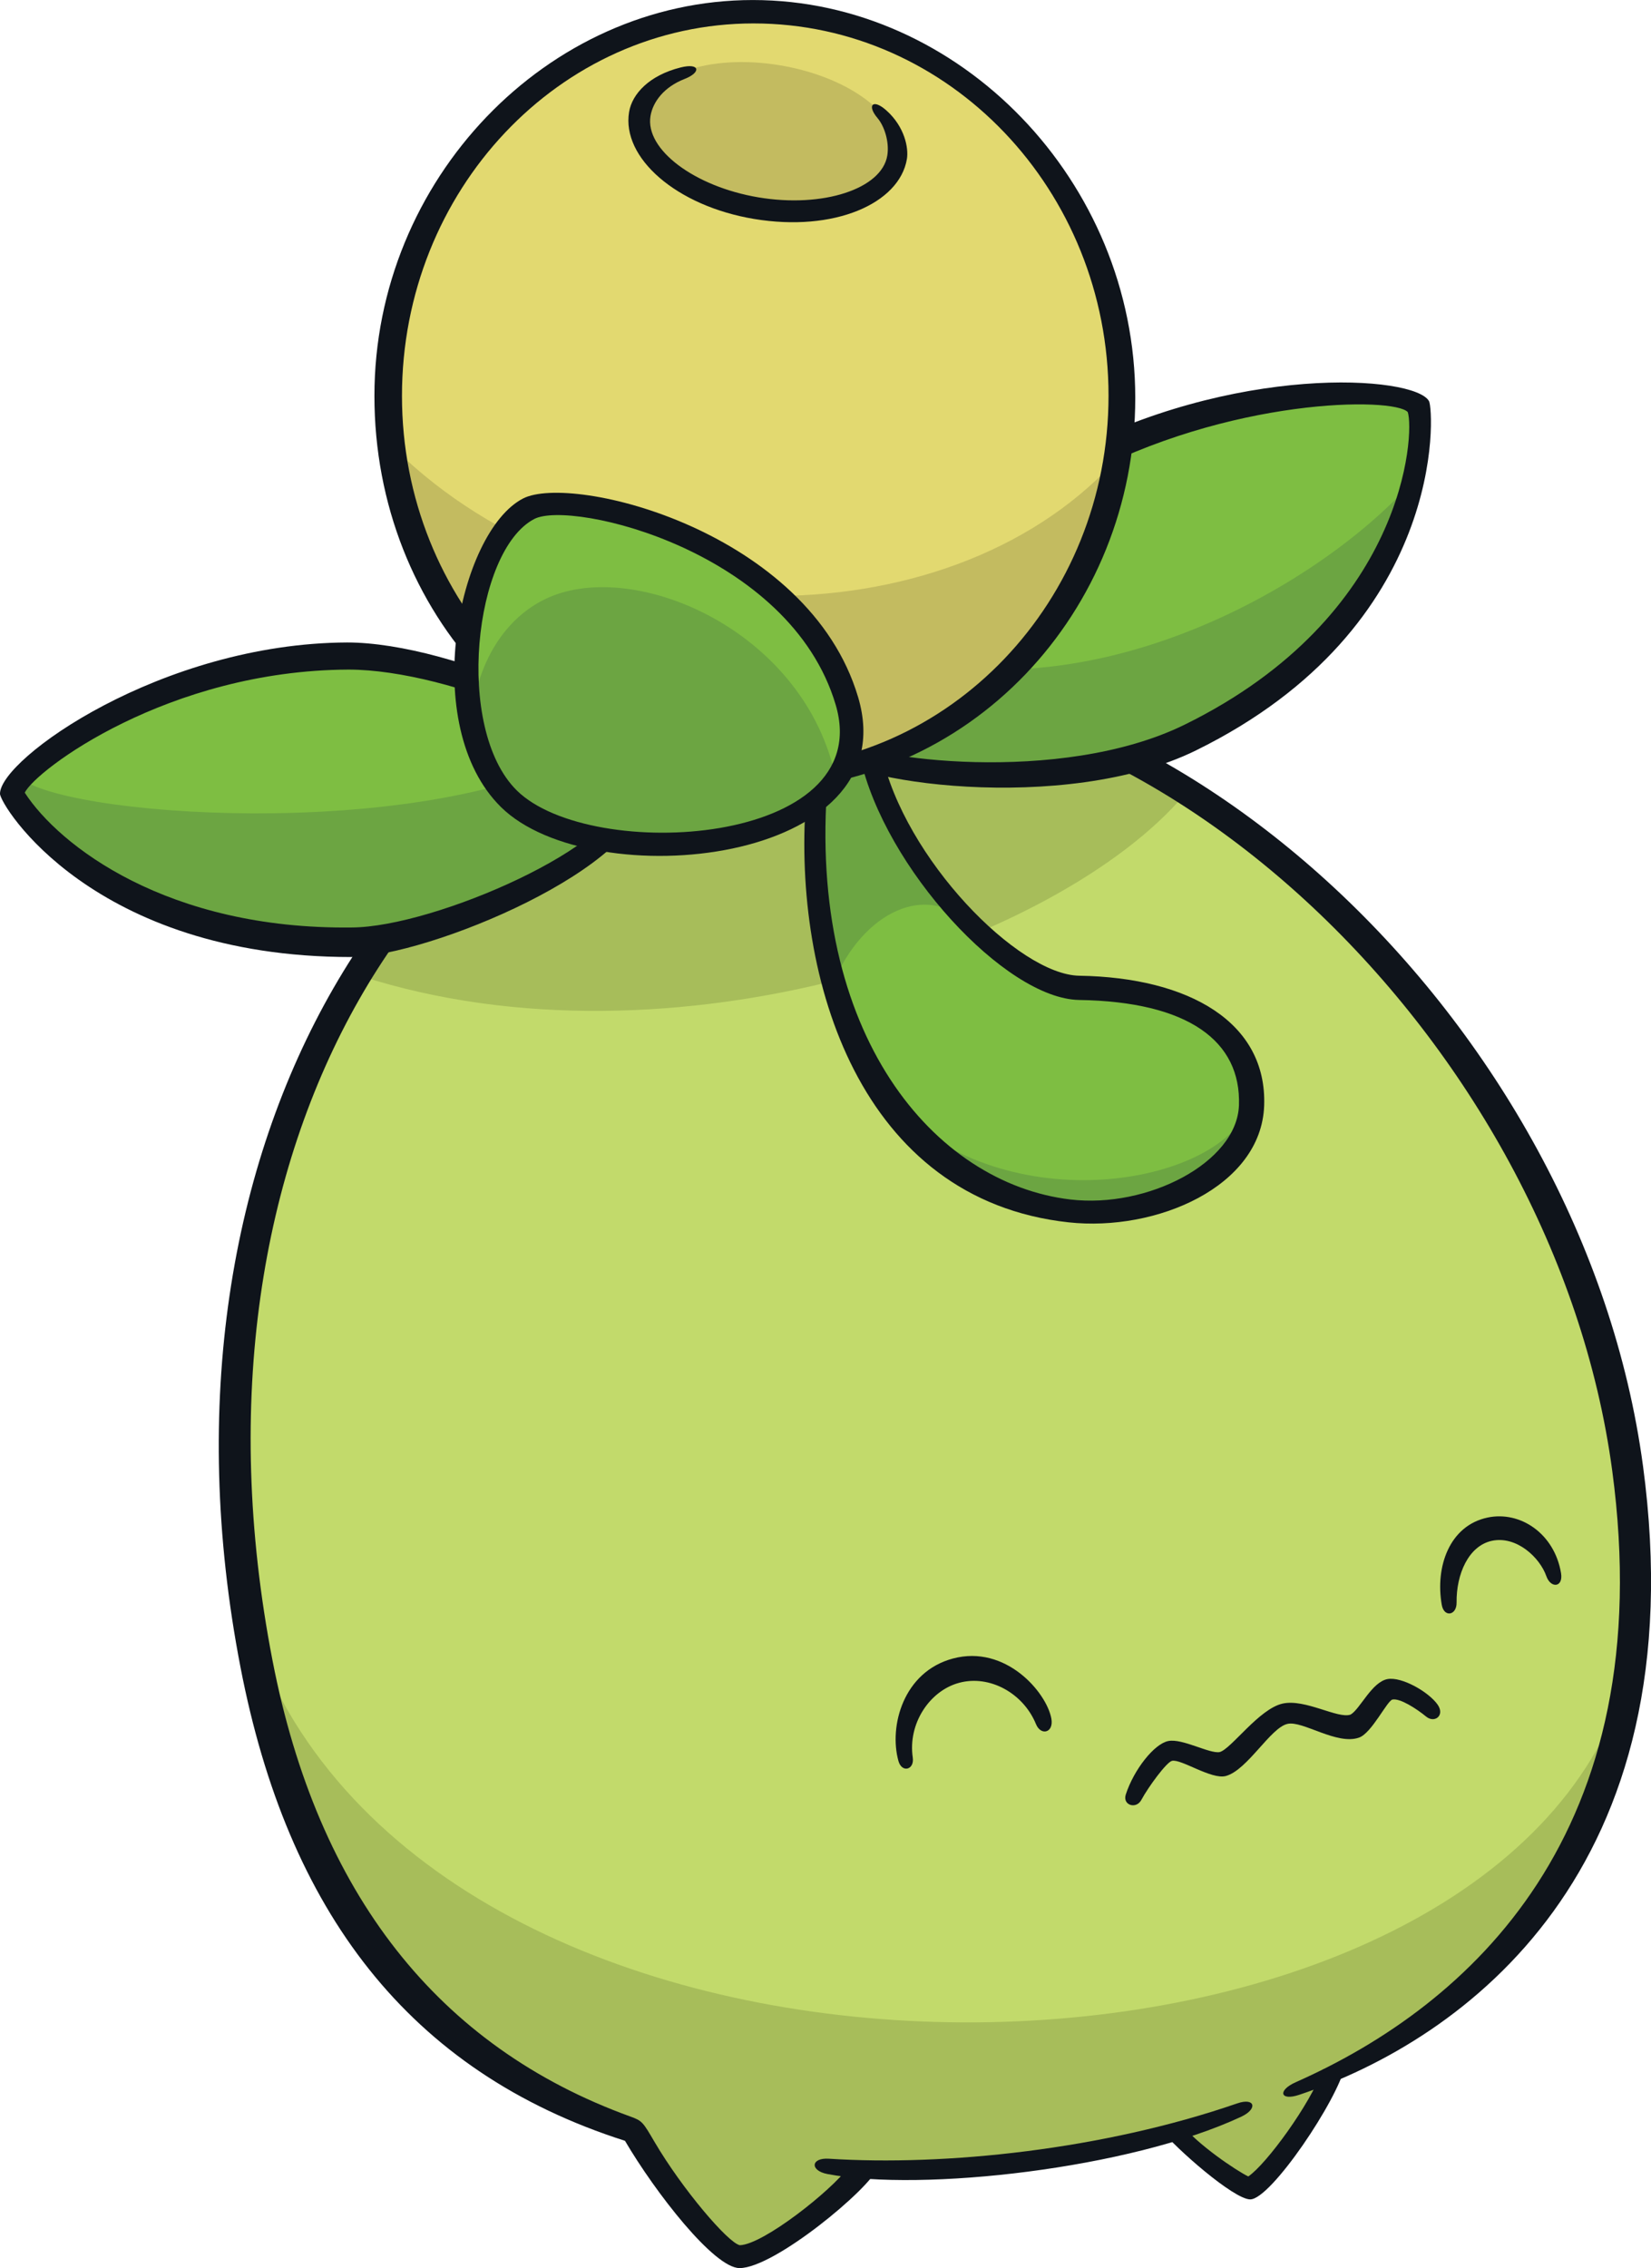 <?xml version="1.0" encoding="UTF-8"?>
<!-- Created with Inkscape (http://www.inkscape.org/) -->
<svg version="1.1" viewBox="0 0 224.04 307.66" xmlns="http://www.w3.org/2000/svg">
 <g transform="translate(13.277 6.587)">
  <path d="m206.87 192.67c-7.594-56.414-61.501-111.64-112.83-105.96-50.707 5.612-85.323 61.889-71.707 132.18 6.648 34.314 25.111 54.445 50.477 63.275 0.393 0.633 0.801 1.291 1.251 1.999 3.255 5.695 10.561 15.188 13.018 15.188 3.781 0 14.339-8.892 16.469-11.892 6.578 0.19 13.396-0.1 20.42-0.876 7.671-0.851 15.07-2.209 22.096-4.086 3.03 3.015 9.01 7.631 10.178 7.631 1.266 0 9.4-10.183 11.344-15.723 27.876-14.177 44.85-40.371 39.283-81.736" fill="#c2da6b"/>
  <path d="m147.55 101.09c-16.701-10.691-35.264-16.396-53.51-14.377-24.353 2.695-44.972 17.099-58.341 39.108 42.168 13.551 94.679-4.376 111.85-24.731" fill="#a7bd5a"/>
  <path d="m22.796 219.61s-0.1 0.118-0.243 0.283c6.816 33.691 25.141 53.527 50.254 62.272 0.39 0.631 0.801 1.289 1.248 1.997 3.255 5.695 10.564 15.188 13.021 15.188 3.781 0 14.339-8.89 16.469-11.89 6.578 0.19 13.396-0.103 20.417-0.878 7.674-0.848 15.073-2.209 22.098-4.086 3.03 3.018 9.01 7.634 10.176 7.634 1.269 0 9.403-10.184 11.347-15.723 19.962-10.153 34.331-26.475 38.837-50.112-21.513 57.025-154.58 60.408-183.63-4.684" fill="#a7bd5a"/>
  <path d="m133.18 127.67c-9.601-0.152-26.309-18.986-28.749-33.631l-6.781 5.152c-2.172 26.58 8.95 55.331 34.173 58.314 9.443 1.116 24.083-4.917 24.41-14.104 0.3-8.397-5.967-15.46-23.054-15.731" fill="#7ebe42"/>
  <path d="m108.59 144.12c5.334 8.59 15.293 12.44 23.234 13.381 9.443 1.116 24.083-4.917 24.41-14.104-3.525 10.306-31.326 16.003-47.645 0.723" fill="#6ca542"/>
  <path d="m118.27 118.99 0.35-7e-3c-6.728-6.836-12.788-16.571-14.182-24.946l-6.781 5.154c-0.741 9.06 0.071 18.37 2.45 26.83 4.516-9.791 13.196-12.668 18.163-7.031" fill="#6ca542"/>
  <g fill="#0f141b">
   <path d="m99.191 286.24c15.833 1.018 37.258-1.231 55.421-7.504 2.412-0.833 2.842 0.733 0.54 1.809-15.098 7.051-43.304 10.216-56.142 7.774-2.414-0.458-2.264-2.237 0.18-2.079"/>
   <path d="m209.67 192.22c-8.079-60.007-64.864-113.08-115.99-107.49-51.603 5.635-88.178 63.33-74.314 134.89 6.383 32.952 22.739 54.788 52.166 64.191 4.116 7.011 12.093 17.267 15.55 17.267 4.737 0 17.672-10.781 18.713-13.561l-3.993-0.057c-2.244 3.085-11.467 10.406-14.677 10.514-1.571-0.285-7.811-7.596-11.575-14.002-1.579-2.69-1.664-2.867-3.258-3.443-26.122-9.445-42.463-30.255-48.593-61.897-13.629-70.333 21.438-125.1 70.496-130.53 48.33-5.359 103.46 46.544 111.3 104.76 6.633 49.274-19.376 72.54-42.923 82.992-2.542 1.128-2.134 2.585 0.45 1.719 22.376-7.504 54.05-30.375 46.651-85.346"/>
   <path d="m169.26 273.6c-0.963 4.579-10.071 18.158-12.883 18.158-2.239 0-10.171-6.983-12.07-9.423l2.78-0.748c2.102 2.712 7.419 6.283 9.025 7.058 2.435-1.634 8.427-9.813 10.101-14.5z"/>
   <path d="m106.33 95.574c3.113 14.332 18.583 30.065 26.852 30.195 14.96 0.243 25.491 6.35 25.086 17.63-0.393 11.004-14.645 17.117-26.535 15.823-28.251-3.075-37.434-32.842-35.652-57.185l2.953-2.732c-2.81 34.411 14.452 54.633 32.955 56.82 10.441 1.231 22.581-5.004 22.859-12.776 0.31-8.712-6.863-14.057-21.688-14.292-10.023-0.16-26.377-17.932-29.7-32.86z"/>
  </g>
  <path d="m132.37 57.151c21.148-11.45 44.875-11.69 46.651-8.407 0.953 1.759 1.083 28.476-30.921 44.209-17.447 8.575-46.193 4.704-48.005 1.356-0.806-1.489 3.088-21.358 32.274-37.158" fill="#7ebe42"/>
  <path d="m104.82 81.372c-4.366 6.988-5.119 12.203-4.724 12.936 1.814 3.348 30.56 7.221 48.007-1.356 20.299-9.976 27.663-24.365 30.098-34.013-13.216 14.682-45.04 32.329-73.381 22.434" fill="#6ca542"/>
  <path d="m101.38 93.723c2.527 2.545 29.174 6.308 46.108-2.014 30.063-14.78 31.201-39.585 30.268-42.395-1.829-2.049-24.205-2.054-44.727 9.058-27.09 14.665-31.809 32.687-31.649 35.352m29.362-38.472c23.267-12.595 47.992-10.944 49.904-7.414 0.643 1.186 2.59 30.548-31.641 47.374-17.825 8.76-48.098 4.339-50.449 0-1.266-2.347 2.485-23.88 32.187-39.961" fill="#0f141b"/>
  <path d="m72.701 100.55c0.043 8.887-27.443 20.022-38.242 20.069-33.15 0.15-45.833-18.51-45.838-19.526-0.015-3.285 19.829-18.115 45.375-18.23 14.122-0.064 38.672 10.274 38.705 17.687" fill="#7ebe42"/>
  <path d="m68.074 94.229c-20.69 13.379-70.746 10.311-78.36 4.917-0.708 0.818-1.093 1.491-1.091 1.944 0.003 1.016 12.688 19.676 45.836 19.529 10.799-0.05 38.282-11.184 38.242-20.072-0.007-1.982-1.782-4.173-4.626-6.318" fill="#6ca542"/>
  <path d="m-9.917 100.94c4.659 7.173 19.326 18.578 44.369 18.285 11.262-0.05 36.893-11.302 36.861-18.678-0.028-6.205-23.329-16.306-37.311-16.306-24.488 0.11-42.468 13.666-43.919 16.699m84.245-0.398c0.05 10.464-29.59 22.644-39.961 22.691-35.062 0-47.637-20.62-47.645-22.148-0.023-4.699 21.871-20.409 47.104-20.522 14.427 0 40.464 11.46 40.501 19.979" fill="#0f141b"/>
  <path d="m138.54 47.082c0 28.651-22.186 51.878-49.554 51.878-27.368 0-49.101-23.192-49.101-51.843 0-28.654 21.733-51.913 49.101-51.913 27.368 0 49.554 23.227 49.554 51.878" fill="#e2d970"/>
  <path d="m40.367 54.374c3.308 25.208 23.605 44.587 48.618 44.587 24.378 0 44.63-18.435 48.766-42.713-22.832 24.47-70.721 24.16-97.384-1.874" fill="#c3bb60"/>
  <path d="m108.49 14.748c-0.896 5.37-9.428 8.417-19.056 6.811-9.628-1.606-16.706-7.261-15.811-12.63 0.896-5.37 9.335-8.262 18.963-6.655 9.628 1.609 16.799 7.106 15.903 12.475" fill="#c3bb60"/>
  <path d="m88.985-3.41c-26.309 0-47.715 22.664-47.715 50.525 0 27.823 21.405 50.457 47.715 50.457 26.557 0 48.165-22.649 48.165-50.489 0-27.843-21.608-50.492-48.165-50.492m-0.1 104.05c-29.43 0-51.353-24.102-51.353-53.522 0-29.389 23.512-53.702 51.353-53.702 28.088 0 51.893 24.603 51.893 53.975 0 28.942-22.421 53.249-51.893 53.249" fill="#0f141b"/>
  <path d="m89.042 23.112c-10.541-1.759-17.987-8.292-16.952-14.51 0.411-2.452 2.737-4.967 6.983-6.035 2.637-0.663 2.85 0.66 0.543 1.559-2.77 1.078-4.296 3.08-4.621 5.029-0.756 4.529 5.963 9.58 14.67 11.034 8.717 1.456 16.706-1.143 17.462-5.672 0.298-1.789-0.362-3.958-1.336-5.102-1.446-1.699-0.65-2.687 1.218-1.018 2.48 2.214 3.027 5.097 2.782 6.578-1.011 6.05-9.866 9.953-20.75 8.137" fill="#0f141b"/>
  <path d="m58.598 62.575c5.867-3.035 36.388 4.259 42.853 26.037 6.245 21.04-34.751 23.672-45.565 13.018-9.12-8.982-6.448-34.316 2.712-39.055" fill="#7ebe42"/>
  <path d="m61.717 74.238c-5.317 2.084-9.831 7.479-10.969 16.023 0.768 4.586 2.429 8.702 5.137 11.369 8.66 8.53 36.65 8.53 44.264-2.605-4.061-19.636-26.324-29.532-38.432-24.788" fill="#6ca542"/>
  <g fill="#0f141b">
   <path d="m59.235 63.807c-8.217 4.251-10.854 28.484-2.377 36.836 10.056 9.903 48.958 7.536 43.264-11.635-6.198-20.867-35.86-27.803-40.887-25.201m-4.524 39.09c-11.247-11.079-5.79-37.321 2.982-41.86 6.678-3.453 38.785 4.409 45.475 26.942 6.758 22.764-36.153 27.042-48.458 14.917"/>
   <path d="m139.49 236.84c1.093-3.375 3.856-6.876 5.762-7.256 1.912-0.393 5.63 1.764 6.986 1.494 1.556-0.416 5.339-5.872 8.542-6.578 3.075-0.675 7.509 2.122 9.223 1.491 1.289-0.746 2.87-4.424 5.017-4.814 1.924-0.34 5.56 1.731 6.781 3.458 1.038 1.469-0.403 2.582-1.559 1.626-1.271-1.046-3.535-2.517-4.566-2.304-0.718 0.15-2.805 4.539-4.519 5.154-2.995 1.086-7.676-2.332-9.721-1.854-2.307 0.503-5.455 6.298-8.384 7.073-1.947 0.513-6.103-2.372-7.301-2.057-0.738 0.195-3.168 3.48-4.158 5.312-0.696 1.289-2.572 0.703-2.102-0.746"/>
   <path d="m108.64 232.29c-1.311-4.721 0.663-12.103 7.391-13.899 7.146-1.914 12.693 4.559 13.359 8.137 0.36 1.942-1.416 2.389-2.082 0.768-1.721-4.211-6.288-6.723-10.419-5.615-4.038 1.078-6.983 5.56-6.305 10.133 0.25 1.686-1.484 2.134-1.944 0.475"/>
   <path d="m182.37 211.11c-0.908-5.157 1.033-10.744 6.215-11.842 4.431-0.936 9.068 2.167 9.968 7.526 0.331 1.974-1.399 2.114-1.989 0.428-0.888-2.535-4.043-5.507-7.386-4.801-3.175 0.673-4.851 4.539-4.796 8.374 0.028 1.754-1.704 2.067-2.012 0.316"/>
  </g>
 </g>
</svg>
